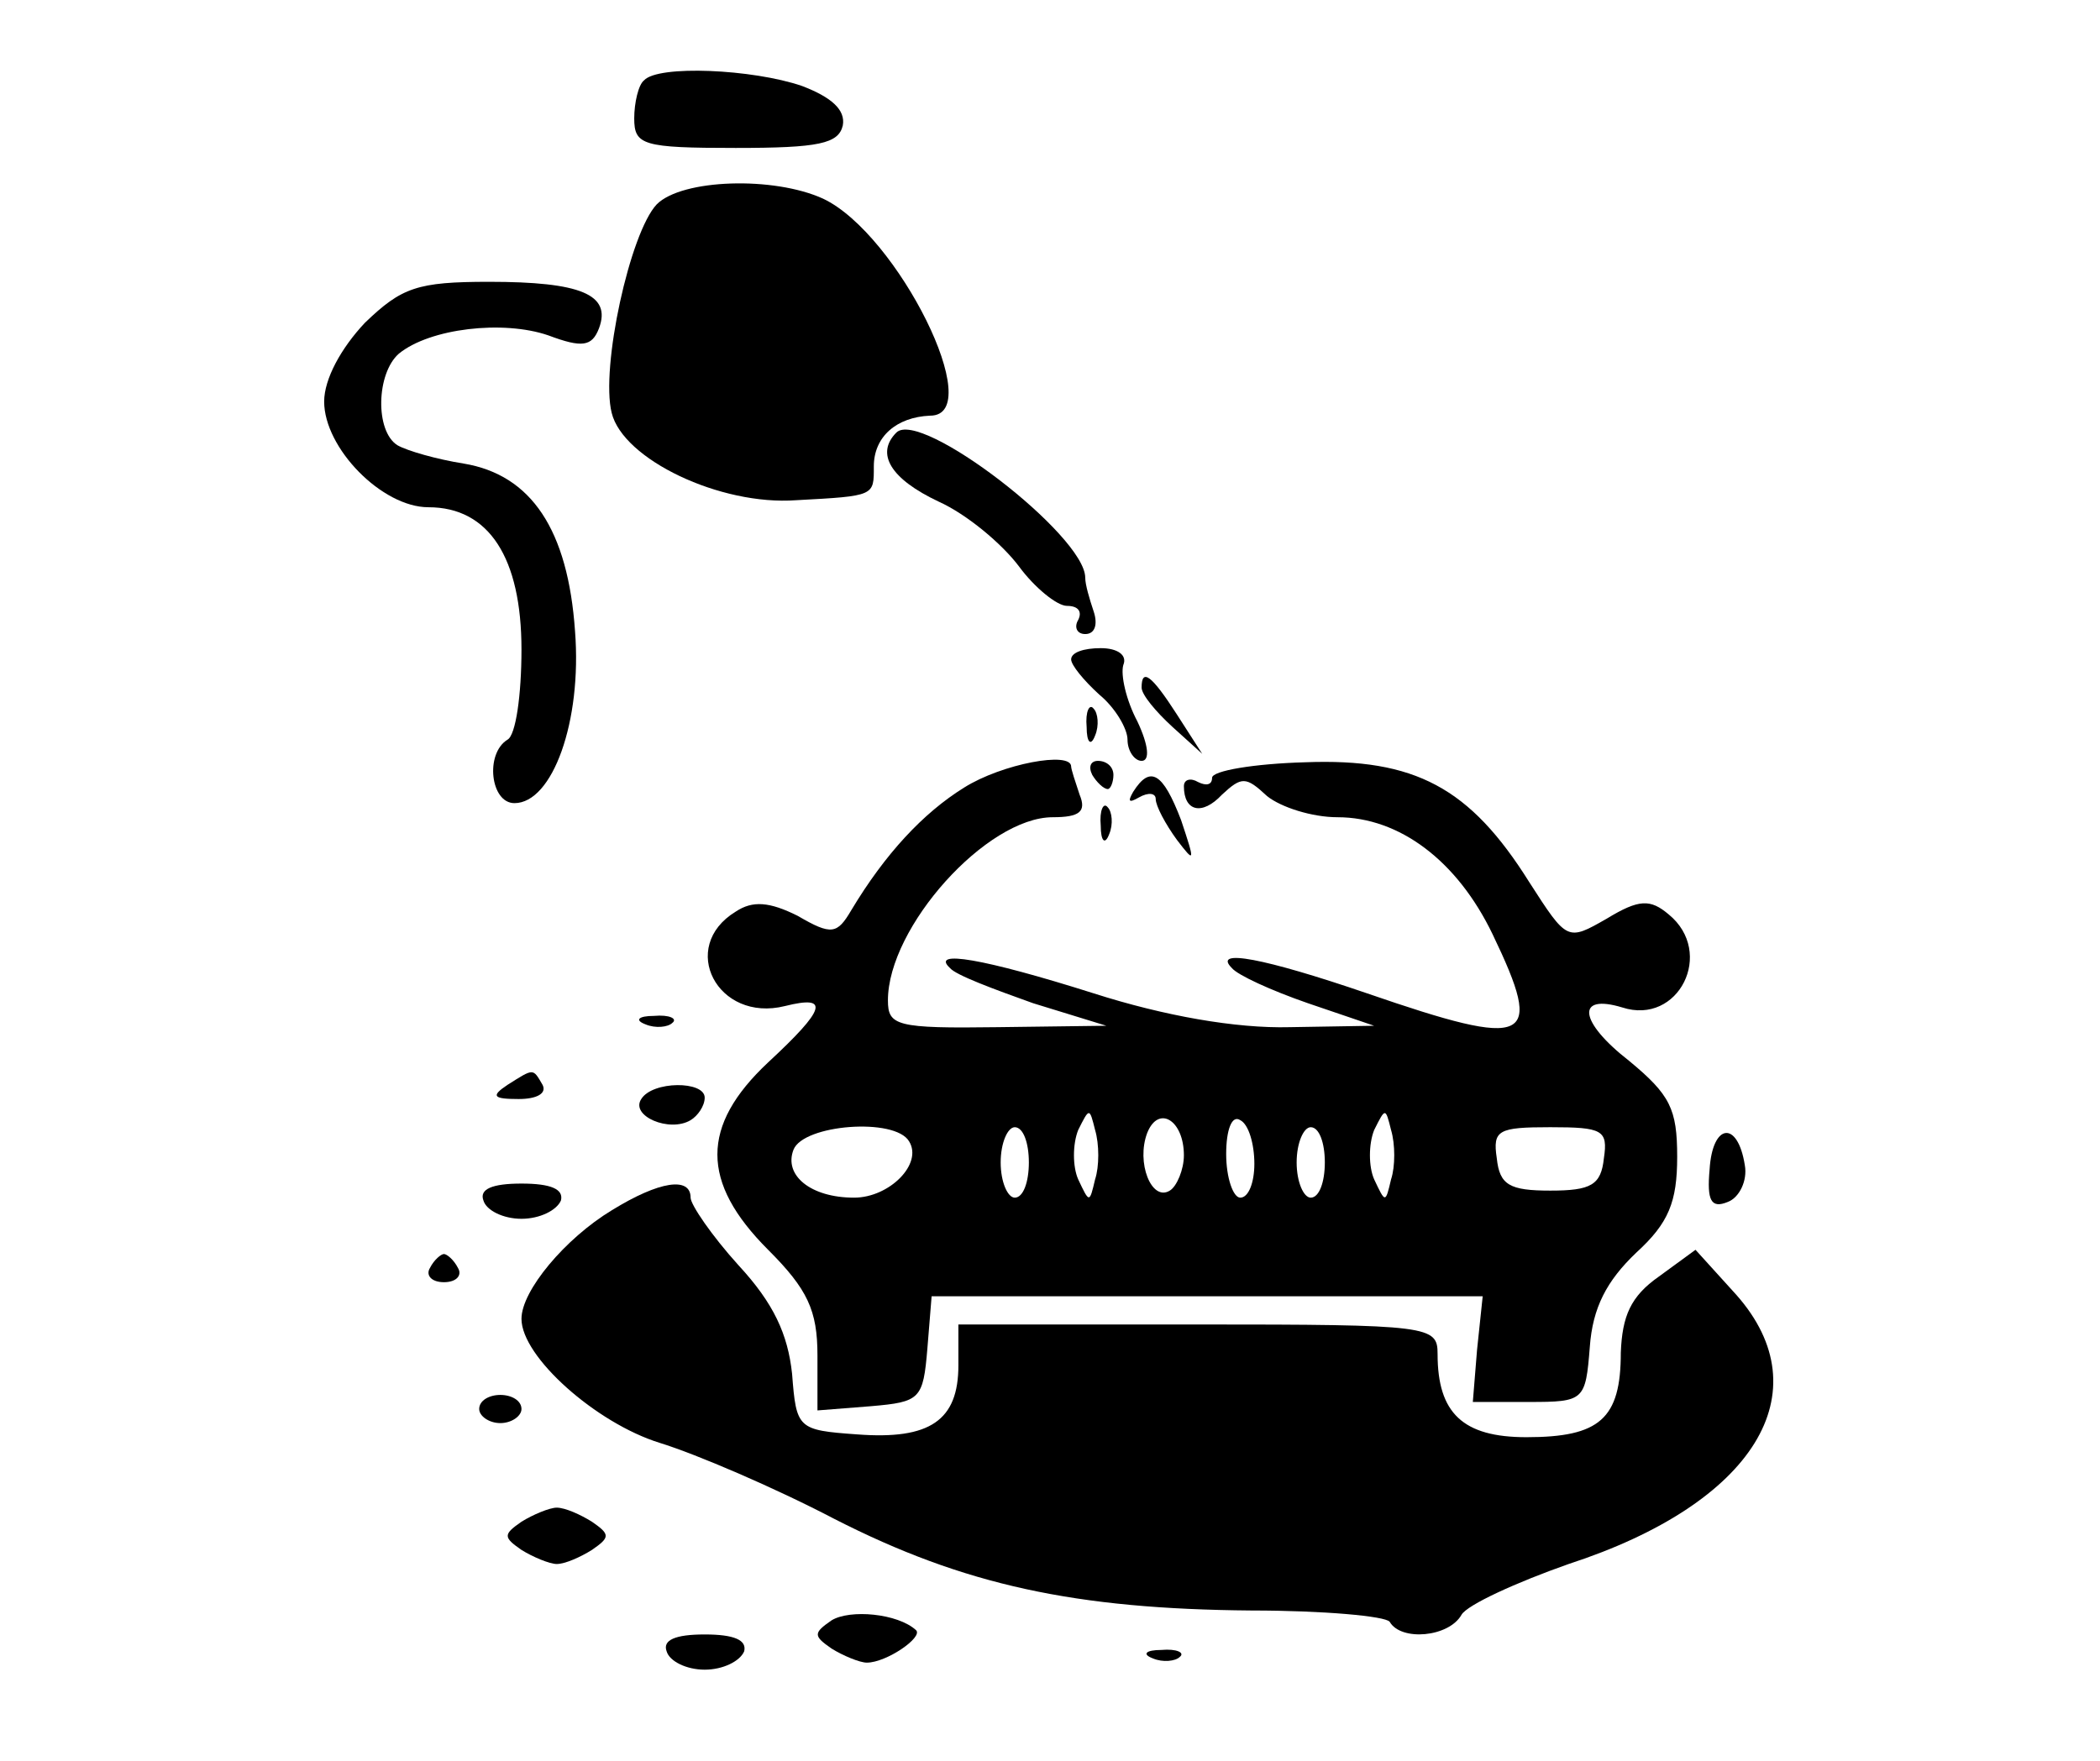 <?xml version="1.0" standalone="no"?>
<!DOCTYPE svg PUBLIC "-//W3C//DTD SVG 20010904//EN"
 "http://www.w3.org/TR/2001/REC-SVG-20010904/DTD/svg10.dtd">
<svg version="1.0" xmlns="http://www.w3.org/2000/svg"
 width="149pt" height="125pt" viewBox="0 0 149 125"
 preserveAspectRatio="xMidYMid meet">

<g transform="translate(0,125) scale(0.1,-0.1)"
fill="#000000" stroke="none">
<path d="M457 1193 c-4 -3 -7 -16 -7 -27 0 -19 6 -21 72 -21 59 0 73 3 76 16
2 11 -8 20 -29 28 -35 12 -102 15 -112 4z"/>
<path d="M466 1105 c-19 -20 -40 -116 -32 -148 8 -33 77 -66 131 -62 56 3 55
3 55 24 0 21 16 35 40 36 41 0 -23 129 -76 154 -35 16 -100 14 -118 -4z"/>
<path d="M259 1021 c-17 -18 -29 -40 -29 -56 0 -33 41 -75 74 -75 43 0 66 -36
66 -101 0 -32 -4 -61 -10 -64 -16 -10 -12 -45 5 -45 27 0 48 58 43 122 -5 72
-31 111 -79 119 -19 3 -40 9 -47 13 -16 10 -15 51 1 65 22 18 74 24 106 13 24
-9 31 -8 36 5 9 24 -13 33 -78 33 -51 0 -62 -4 -88 -29z"/>
<path d="M636 943 c-15 -15 -4 -33 30 -49 20 -9 45 -30 57 -46 11 -15 27 -28
34 -28 8 0 11 -4 8 -10 -3 -5 -1 -10 5 -10 7 0 9 7 6 16 -3 9 -6 19 -6 24 0
30 -117 120 -134 103z"/>
<path d="M760 782 c0 -4 9 -15 20 -25 11 -9 20 -24 20 -32 0 -8 5 -15 10 -15
6 0 5 11 -3 28 -8 15 -12 33 -10 40 3 7 -4 12 -16 12 -12 0 -21 -3 -21 -8z"/>
<path d="M810 762 c0 -5 10 -17 22 -28 l21 -19 -18 28 c-18 28 -25 33 -25 19z"/>
<path d="M771 734 c0 -11 3 -14 6 -6 3 7 2 16 -1 19 -3 4 -6 -2 -5 -13z"/>
<path d="M684 691 c-29 -18 -56 -47 -80 -87 -10 -17 -14 -18 -38 -4 -20 10
-32 11 -44 3 -41 -25 -13 -79 35 -67 32 8 29 -2 -12 -40 -48 -45 -48 -85 0
-133 28 -28 35 -43 35 -75 l0 -39 38 3 c35 3 37 5 40 41 l3 37 195 0 196 0 -4
-38 -3 -37 40 0 c39 0 40 1 43 39 2 28 12 47 33 67 23 21 29 36 29 68 0 34 -5
44 -34 68 -36 28 -38 48 -5 38 40 -13 66 39 33 66 -13 11 -21 11 -44 -3 -28
-16 -28 -16 -55 26 -42 67 -81 88 -159 85 -36 -1 -66 -6 -66 -11 0 -5 -4 -6
-10 -3 -5 3 -10 2 -10 -3 0 -18 13 -21 27 -6 14 13 17 13 32 -1 10 -8 32 -15
50 -15 44 0 85 -31 110 -83 37 -77 27 -82 -89 -42 -73 25 -110 32 -96 18 4 -5
28 -16 54 -25 l47 -16 -60 -1 c-38 -1 -89 8 -139 24 -79 25 -116 31 -102 18 4
-5 31 -15 59 -25 l52 -16 -77 -1 c-72 -1 -78 1 -78 19 0 52 70 130 117 130 19
0 24 4 19 16 -3 9 -6 18 -6 20 0 11 -49 2 -76 -15z m93 -278 c-4 -17 -4 -17
-12 0 -4 9 -4 25 0 35 8 16 8 16 12 0 3 -10 3 -26 0 -35z m63 17 c0 -10 -5
-22 -10 -25 -13 -8 -24 20 -16 41 8 20 26 9 26 -16z m50 -6 c0 -13 -4 -24 -10
-24 -5 0 -10 14 -10 31 0 17 4 28 10 24 6 -3 10 -17 10 -31z m97 -11 c-4 -17
-4 -17 -12 0 -4 9 -4 25 0 35 8 16 8 16 12 0 3 -10 3 -26 0 -35z m-342 27 c10
-16 -14 -40 -39 -40 -31 0 -50 16 -43 34 7 18 72 23 82 6z m85 -15 c0 -14 -4
-25 -10 -25 -5 0 -10 11 -10 25 0 14 5 25 10 25 6 0 10 -11 10 -25z m210 0 c0
-14 -4 -25 -10 -25 -5 0 -10 11 -10 25 0 14 5 25 10 25 6 0 10 -11 10 -25z
m198 3 c-2 -19 -9 -23 -38 -23 -29 0 -36 4 -38 23 -3 20 1 22 38 22 37 0 41
-2 38 -22z"/>
<path d="M775 700 c3 -5 8 -10 11 -10 2 0 4 5 4 10 0 6 -5 10 -11 10 -5 0 -7
-4 -4 -10z"/>
<path d="M804 688 c-4 -7 -3 -8 4 -4 7 4 12 3 12 -1 0 -5 7 -18 15 -29 13 -17
13 -16 3 14 -13 34 -22 39 -34 20z"/>
<path d="M781 664 c0 -11 3 -14 6 -6 3 7 2 16 -1 19 -3 4 -6 -2 -5 -13z"/>
<path d="M458 523 c7 -3 16 -2 19 1 4 3 -2 6 -13 5 -11 0 -14 -3 -6 -6z"/>
<path d="M360 480 c-12 -8 -10 -10 8 -10 13 0 20 4 17 10 -7 12 -6 12 -25 0z"/>
<path d="M455 470 c-8 -12 20 -24 35 -15 5 3 10 10 10 16 0 12 -37 12 -45 -1z"/>
<path d="M1213 420 c-2 -22 1 -28 13 -23 8 3 14 15 12 26 -5 32 -23 30 -25 -3z"/>
<path d="M343 398 c2 -7 14 -13 27 -13 13 0 25 6 28 13 2 8 -7 12 -28 12 -21
0 -30 -4 -27 -12z"/>
<path d="M434 391 c-33 -20 -64 -57 -64 -77 0 -27 53 -74 98 -88 26 -8 82 -32
124 -54 92 -47 171 -64 296 -65 51 0 95 -4 98 -8 8 -14 42 -11 51 5 4 7 39 23
76 36 132 43 180 122 119 191 l-29 32 -26 -19 c-20 -14 -26 -28 -27 -54 0 -47
-15 -60 -67 -60 -45 0 -63 17 -63 59 0 20 -5 21 -170 21 l-170 0 0 -29 c0 -39
-20 -53 -72 -49 -42 3 -43 4 -46 43 -3 28 -13 50 -38 77 -19 21 -34 43 -34 48
0 15 -22 12 -56 -9z"/>
<path d="M305 350 c-3 -5 1 -10 10 -10 9 0 13 5 10 10 -3 6 -8 10 -10 10 -2 0
-7 -4 -10 -10z"/>
<path d="M340 250 c0 -5 7 -10 15 -10 8 0 15 5 15 10 0 6 -7 10 -15 10 -8 0
-15 -4 -15 -10z"/>
<path d="M370 170 c-13 -9 -13 -11 0 -20 8 -5 20 -10 25 -10 6 0 17 5 25 10
13 9 13 11 0 20 -8 5 -19 10 -25 10 -5 0 -17 -5 -25 -10z"/>
<path d="M590 100 c-13 -9 -13 -11 0 -20 8 -5 20 -10 25 -10 14 0 40 18 35 23
-13 12 -47 15 -60 7z"/>
<path d="M473 78 c2 -7 14 -13 27 -13 13 0 25 6 28 13 2 8 -7 12 -28 12 -21 0
-30 -4 -27 -12z"/>
<path d="M818 73 c7 -3 16 -2 19 1 4 3 -2 6 -13 5 -11 0 -14 -3 -6 -6z"/>
</g>
</svg>
